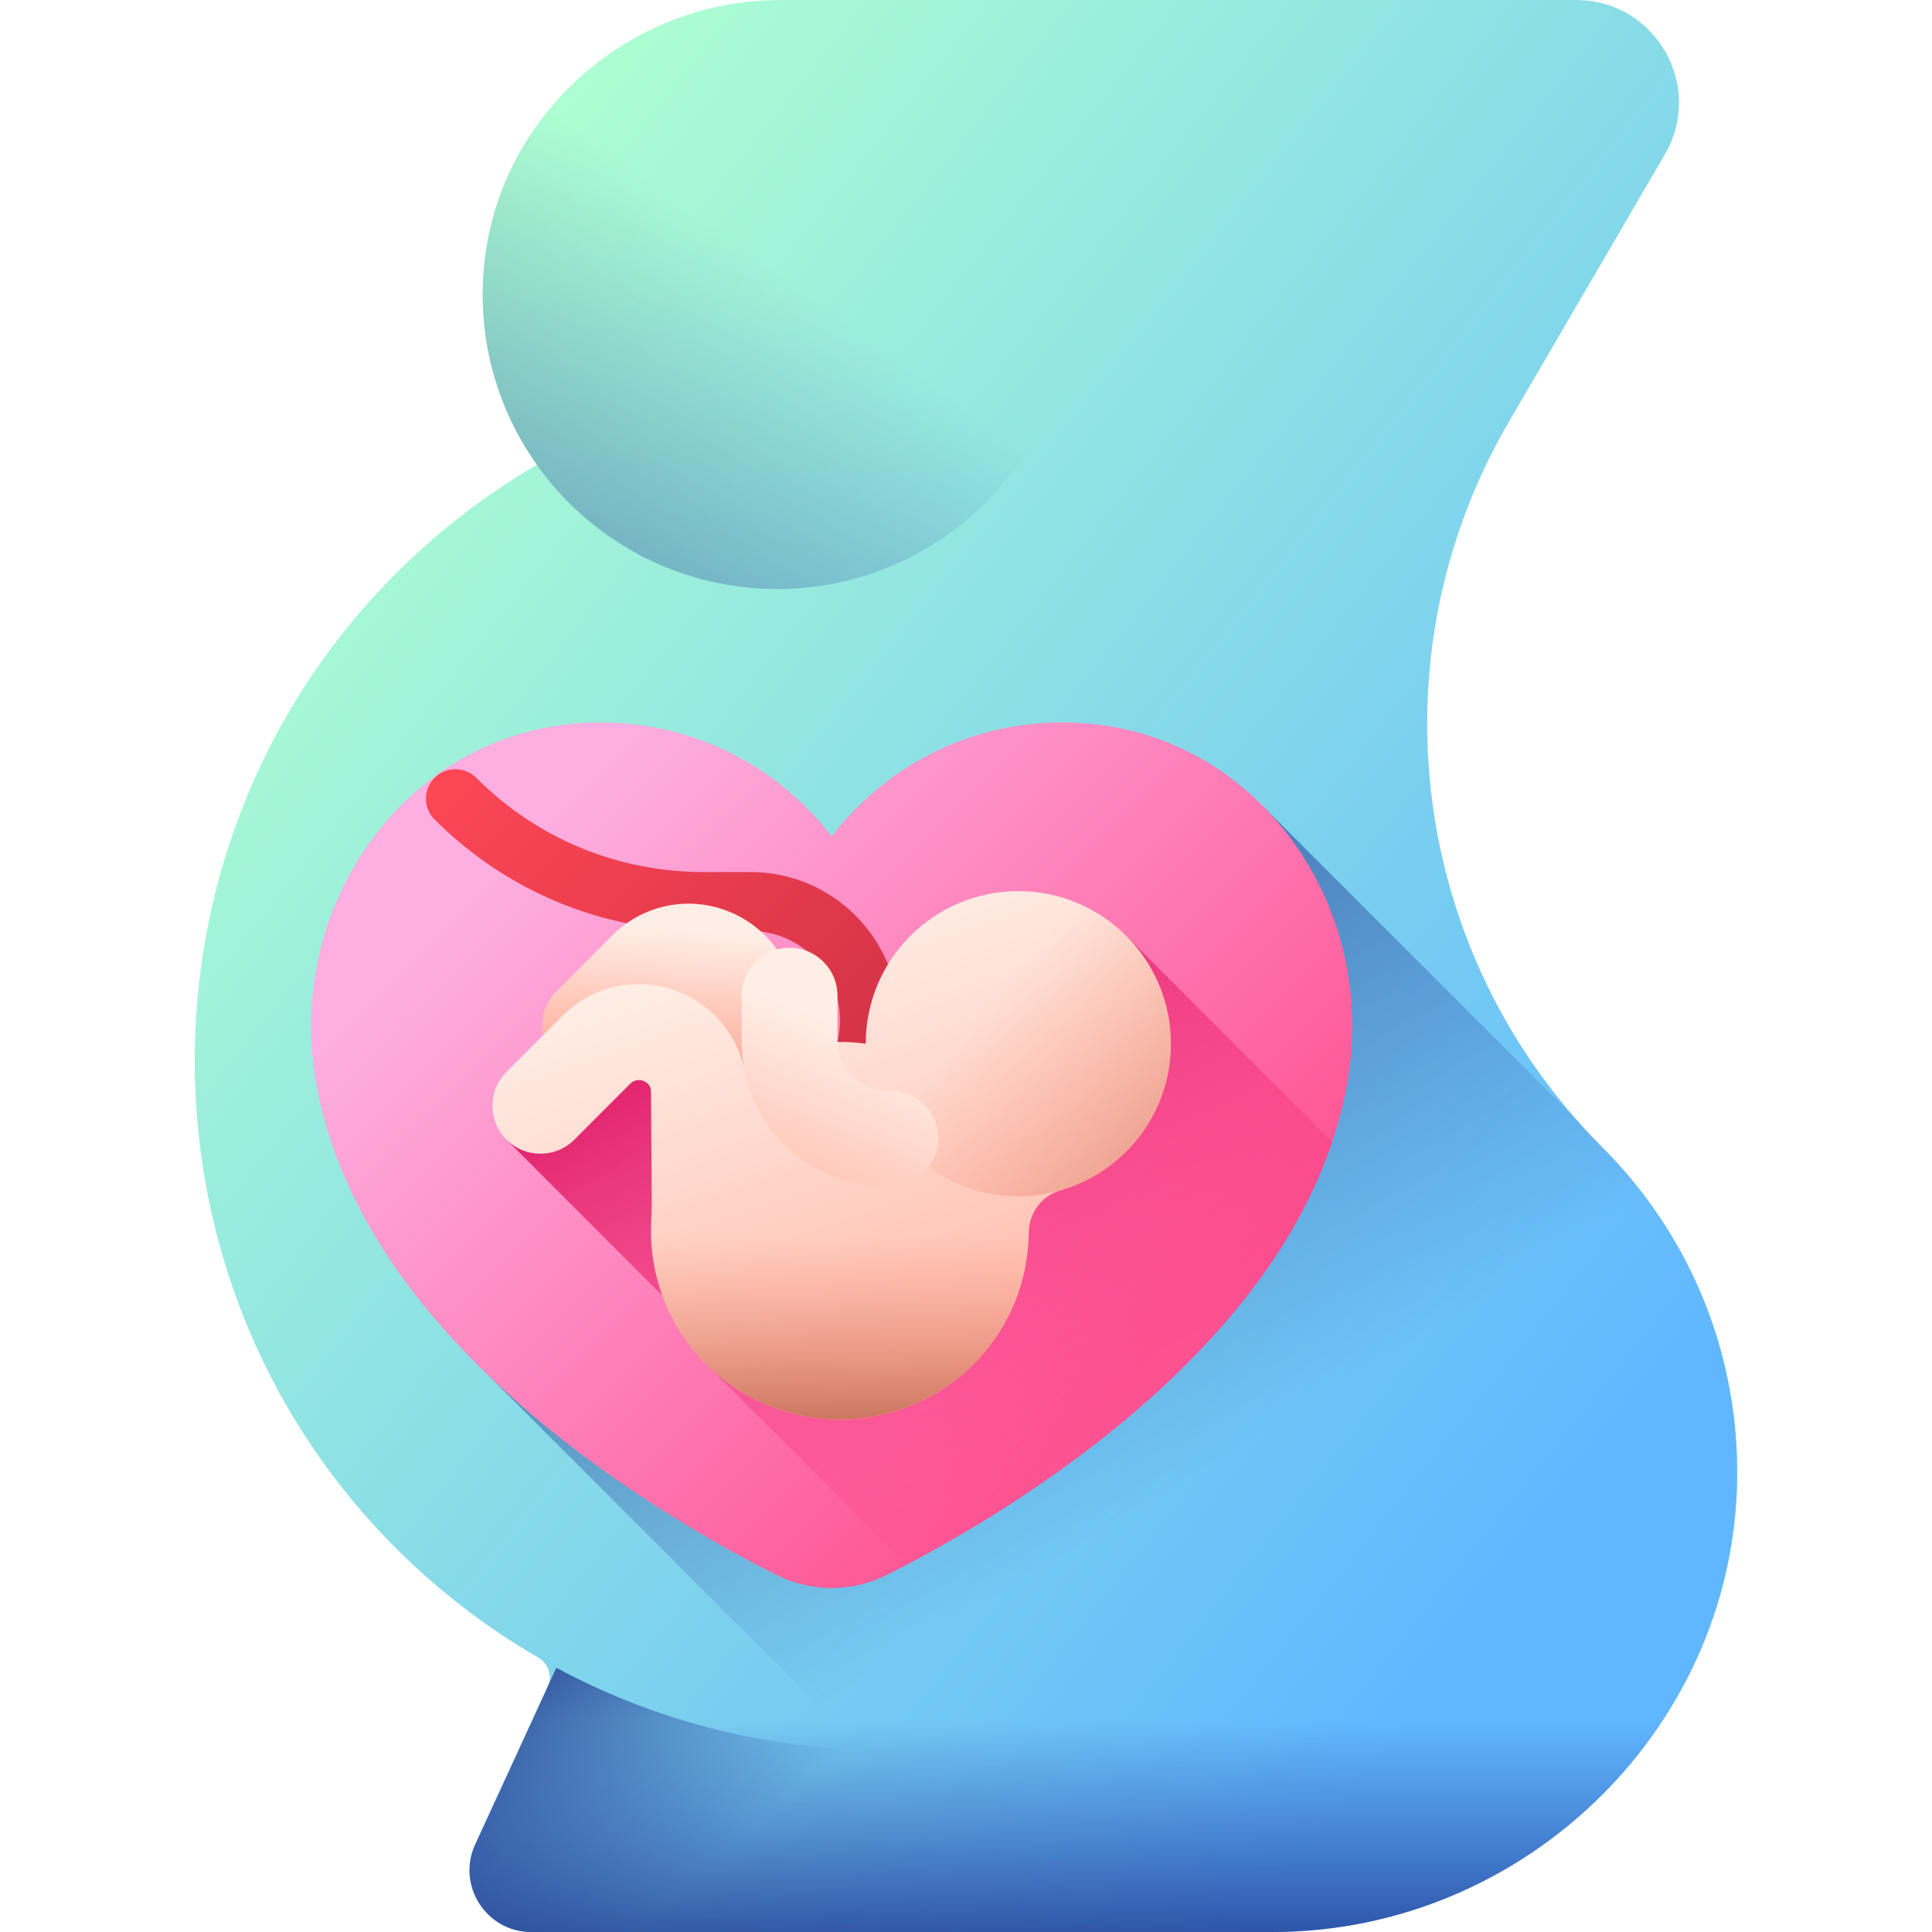 <svg width="32" height="32" viewBox="0 0 32 32" fill="none" xmlns="http://www.w3.org/2000/svg">
<g clip-path="url(#clip0_686_3725)">
<path d="M26.546 19.009C23.358 15.821 22.719 10.885 24.99 6.99L27.575 2.558C28.237 1.424 27.419 0 26.106 0H12.937C10.258 0 8.031 2.133 7.995 4.811C7.98 5.888 8.316 6.885 8.893 7.698C8.008 8.213 7.177 8.857 6.428 9.63C2.148 14.047 2.159 21.132 6.453 25.537C7.203 26.306 8.034 26.945 8.919 27.457C9.086 27.553 9.152 27.76 9.072 27.936L7.871 30.55C7.56 31.228 8.055 32 8.801 32H21.075C25.291 32 28.805 28.55 28.774 24.333C28.759 22.254 27.91 20.374 26.546 19.009Z" fill="url(#paint0_linear_686_3725)"/>
<path d="M28.774 24.333C28.759 22.254 27.91 20.374 26.546 19.009C26.395 18.859 26.251 18.705 26.112 18.547L20.962 13.398L8.096 22.788L17.308 32H21.075C25.291 32 28.805 28.55 28.774 24.333Z" fill="url(#paint1_linear_686_3725)"/>
<path d="M12.872 9.756C15.566 9.756 17.75 7.572 17.75 4.878C17.75 2.184 15.566 0 12.872 0C10.178 0 7.994 2.184 7.994 4.878C7.994 7.572 10.178 9.756 12.872 9.756Z" fill="url(#paint2_linear_686_3725)"/>
<path d="M6.453 25.537C7.203 26.306 8.034 26.945 8.919 27.457C9.086 27.554 9.152 27.761 9.072 27.936L7.871 30.55C7.56 31.228 8.055 32 8.801 32H21.075C25.292 32 28.805 28.55 28.774 24.333C28.768 23.431 28.604 22.567 28.31 21.765H4.017C4.555 23.136 5.367 24.422 6.453 25.537Z" fill="url(#paint3_linear_686_3725)"/>
<path d="M13.775 26.303C13.462 26.303 13.149 26.229 12.868 26.089C12.022 25.665 10.369 24.757 8.809 23.432C6.78 21.71 5.578 19.86 5.235 17.936C4.969 16.441 5.349 14.915 6.278 13.749C7.139 12.669 8.358 12.038 9.712 11.972C9.792 11.969 9.872 11.967 9.952 11.967C11.22 11.967 12.417 12.455 13.323 13.343C13.487 13.503 13.638 13.673 13.775 13.852C13.912 13.673 14.063 13.503 14.227 13.343C15.133 12.455 16.33 11.966 17.598 11.966C17.678 11.966 17.759 11.969 17.838 11.972C19.192 12.038 20.411 12.669 21.272 13.749C22.201 14.915 22.581 16.441 22.315 17.936C21.972 19.86 20.77 21.709 18.741 23.432C17.182 24.757 15.528 25.665 14.682 26.089C14.402 26.229 14.088 26.303 13.775 26.303Z" fill="url(#paint4_linear_686_3725)"/>
<path d="M15.019 25.916C15.923 25.442 17.368 24.598 18.741 23.432C20.424 22.003 21.538 20.486 22.065 18.912L18.675 15.522H15.726L14.252 17.994L11.325 16.021L8.389 18.877L11.757 22.245L11.737 22.634L15.019 25.916Z" fill="url(#paint5_linear_686_3725)"/>
<path d="M7.198 12.883C7.007 13.074 7.007 13.383 7.198 13.573C8.389 14.764 9.972 15.42 11.656 15.42H12.431C13.248 15.42 13.913 16.085 13.913 16.902C13.913 17.719 13.248 18.384 12.431 18.384H12.304C11.499 18.384 10.845 19.039 10.845 19.844C10.845 20.648 11.499 21.303 12.304 21.303H13.286C13.555 21.303 13.774 21.085 13.774 20.815C13.774 20.546 13.555 20.328 13.286 20.328H12.304C12.037 20.328 11.82 20.11 11.82 19.844C11.82 19.577 12.037 19.36 12.304 19.36H12.431C13.786 19.36 14.889 18.257 14.889 16.902C14.889 16.245 14.633 15.628 14.169 15.164C13.704 14.7 13.087 14.444 12.431 14.444H11.656C10.232 14.444 8.894 13.89 7.888 12.883C7.697 12.693 7.388 12.693 7.198 12.883Z" fill="url(#paint6_linear_686_3725)"/>
<path d="M12.399 19.386C12.838 19.386 13.193 19.031 13.193 18.592V16.755C13.193 16.03 12.76 15.382 12.09 15.105C11.42 14.827 10.656 14.979 10.143 15.492L9.214 16.422C8.904 16.732 8.904 17.234 9.214 17.544C9.524 17.854 10.026 17.854 10.336 17.544L11.266 16.614C11.328 16.552 11.401 16.537 11.483 16.571C11.564 16.605 11.606 16.667 11.606 16.755V18.592C11.606 19.031 11.961 19.386 12.399 19.386Z" fill="url(#paint7_linear_686_3725)"/>
<path d="M8.389 17.755L9.319 16.825C9.832 16.312 10.596 16.16 11.266 16.438C11.81 16.663 12.198 17.133 12.324 17.69C12.939 17.327 13.652 17.193 14.339 17.287C14.339 17.287 14.339 17.287 14.339 17.287C14.339 15.891 15.471 14.76 16.866 14.76C18.268 14.76 19.403 15.904 19.393 17.305C19.385 18.45 18.616 19.413 17.567 19.715C17.254 19.805 17.042 20.092 17.039 20.417C17.032 21.213 16.722 22.006 16.111 22.61C14.883 23.826 12.879 23.808 11.672 22.571C11.045 21.929 10.749 21.084 10.785 20.251C10.791 20.115 10.796 19.978 10.795 19.842L10.782 18.088C10.782 17.998 10.739 17.935 10.654 17.902C10.581 17.873 10.497 17.892 10.441 17.947L9.512 18.877C9.202 19.187 8.699 19.187 8.389 18.877C8.079 18.567 8.079 18.064 8.389 17.755Z" fill="url(#paint8_linear_686_3725)"/>
<path d="M16.866 19.814C18.262 19.814 19.393 18.682 19.393 17.287C19.393 15.891 18.262 14.76 16.866 14.76C15.471 14.76 14.339 15.891 14.339 17.287C14.339 18.682 15.471 19.814 16.866 19.814Z" fill="url(#paint9_linear_686_3725)"/>
<path d="M18.273 19.386C18.058 19.53 17.821 19.642 17.567 19.715C17.254 19.805 17.042 20.092 17.039 20.417C17.031 21.213 16.722 22.006 16.111 22.61C14.883 23.826 12.879 23.808 11.672 22.571C11.045 21.929 10.749 21.084 10.785 20.251C10.791 20.115 10.796 19.978 10.795 19.842L10.792 19.386H18.273Z" fill="url(#paint10_linear_686_3725)"/>
<path d="M14.678 19.649H14.747C15.185 19.649 15.541 19.294 15.541 18.855C15.541 18.417 15.185 18.062 14.747 18.062H14.678C14.233 18.062 13.871 17.7 13.871 17.255V16.491C13.871 16.053 13.516 15.698 13.077 15.698C12.639 15.698 12.284 16.053 12.284 16.491V17.255C12.284 18.575 13.358 19.649 14.678 19.649Z" fill="url(#paint11_linear_686_3725)"/>
<path d="M15.093 28.976C13.075 29.057 11.039 28.607 9.215 27.623L7.871 30.551C7.561 31.229 8.056 32 8.801 32H21.075C21.091 32 21.107 32 21.123 31.999C18.659 31.986 16.473 30.803 15.093 28.976Z" fill="url(#paint12_linear_686_3725)"/>
</g>
<defs>
<linearGradient id="paint0_linear_686_3725" x1="5.208" y1="6.186" x2="27.279" y2="23.704" gradientUnits="userSpaceOnUse">
<stop stop-color="#AEFFD1"/>
<stop offset="1" stop-color="#60B7FF"/>
</linearGradient>
<linearGradient id="paint1_linear_686_3725" x1="19.673" y1="24.519" x2="11.044" y2="10.513" gradientUnits="userSpaceOnUse">
<stop stop-color="#1F3596" stop-opacity="0"/>
<stop offset="0.407" stop-color="#1D3290" stop-opacity="0.407"/>
<stop offset="0.951" stop-color="#192B7F" stop-opacity="0.951"/>
<stop offset="1" stop-color="#192A7D"/>
</linearGradient>
<linearGradient id="paint2_linear_686_3725" x1="13.046" y1="4.635" x2="3.29" y2="18.294" gradientUnits="userSpaceOnUse">
<stop stop-color="#1F3596" stop-opacity="0"/>
<stop offset="0.407" stop-color="#1D3290" stop-opacity="0.407"/>
<stop offset="0.951" stop-color="#192B7F" stop-opacity="0.951"/>
<stop offset="1" stop-color="#192A7D"/>
</linearGradient>
<linearGradient id="paint3_linear_686_3725" x1="16.396" y1="28.497" x2="16.396" y2="33.384" gradientUnits="userSpaceOnUse">
<stop stop-color="#1F3596" stop-opacity="0"/>
<stop offset="0.407" stop-color="#1D3290" stop-opacity="0.407"/>
<stop offset="0.951" stop-color="#192B7F" stop-opacity="0.951"/>
<stop offset="1" stop-color="#192A7D"/>
</linearGradient>
<linearGradient id="paint4_linear_686_3725" x1="9.537" y1="13.101" x2="18.961" y2="22.526" gradientUnits="userSpaceOnUse">
<stop stop-color="#FEAEE1"/>
<stop offset="1" stop-color="#FE5694"/>
</linearGradient>
<linearGradient id="paint5_linear_686_3725" x1="18.52" y1="24.803" x2="12.623" y2="14.223" gradientUnits="userSpaceOnUse">
<stop stop-color="#FD3581" stop-opacity="0"/>
<stop offset="0.277" stop-color="#F62C78" stop-opacity="0.277"/>
<stop offset="0.728" stop-color="#E11460" stop-opacity="0.728"/>
<stop offset="1" stop-color="#D2024E"/>
</linearGradient>
<linearGradient id="paint6_linear_686_3725" x1="7.392" y1="12.694" x2="14.746" y2="20.048" gradientUnits="userSpaceOnUse">
<stop stop-color="#FD4755"/>
<stop offset="1" stop-color="#CA2E43"/>
</linearGradient>
<linearGradient id="paint7_linear_686_3725" x1="11.255" y1="15.402" x2="11.106" y2="17.523" gradientUnits="userSpaceOnUse">
<stop stop-color="#FFEEE6"/>
<stop offset="1" stop-color="#FFB09E"/>
</linearGradient>
<linearGradient id="paint8_linear_686_3725" x1="12.973" y1="15.35" x2="16.05" y2="24.193" gradientUnits="userSpaceOnUse">
<stop stop-color="#FFEEE6"/>
<stop offset="1" stop-color="#FFB09E"/>
</linearGradient>
<linearGradient id="paint9_linear_686_3725" x1="16.25" y1="16.764" x2="21.179" y2="20.946" gradientUnits="userSpaceOnUse">
<stop stop-color="#F89580" stop-opacity="0"/>
<stop offset="0.291" stop-color="#EE8D78" stop-opacity="0.292"/>
<stop offset="0.783" stop-color="#D37A64" stop-opacity="0.785"/>
<stop offset="0.997" stop-color="#C5715A"/>
</linearGradient>
<linearGradient id="paint10_linear_686_3725" x1="14.527" y1="20.444" x2="14.527" y2="23.676" gradientUnits="userSpaceOnUse">
<stop stop-color="#F89580" stop-opacity="0"/>
<stop offset="0.291" stop-color="#EE8D78" stop-opacity="0.292"/>
<stop offset="0.783" stop-color="#D37A64" stop-opacity="0.785"/>
<stop offset="0.997" stop-color="#C5715A"/>
</linearGradient>
<linearGradient id="paint11_linear_686_3725" x1="14.151" y1="17.078" x2="12.65" y2="20.82" gradientUnits="userSpaceOnUse">
<stop stop-color="#FFEEE6"/>
<stop offset="1" stop-color="#FFB09E"/>
</linearGradient>
<linearGradient id="paint12_linear_686_3725" x1="12.887" y1="29.889" x2="9.082" y2="25.531" gradientUnits="userSpaceOnUse">
<stop stop-color="#1F3596" stop-opacity="0"/>
<stop offset="0.407" stop-color="#1D3290" stop-opacity="0.407"/>
<stop offset="0.951" stop-color="#192B7F" stop-opacity="0.951"/>
<stop offset="1" stop-color="#192A7D"/>
</linearGradient>
<clipPath id="clip0_686_3725">
<rect width="32" height="32" fill="white"/>
</clipPath>
</defs>
</svg>
